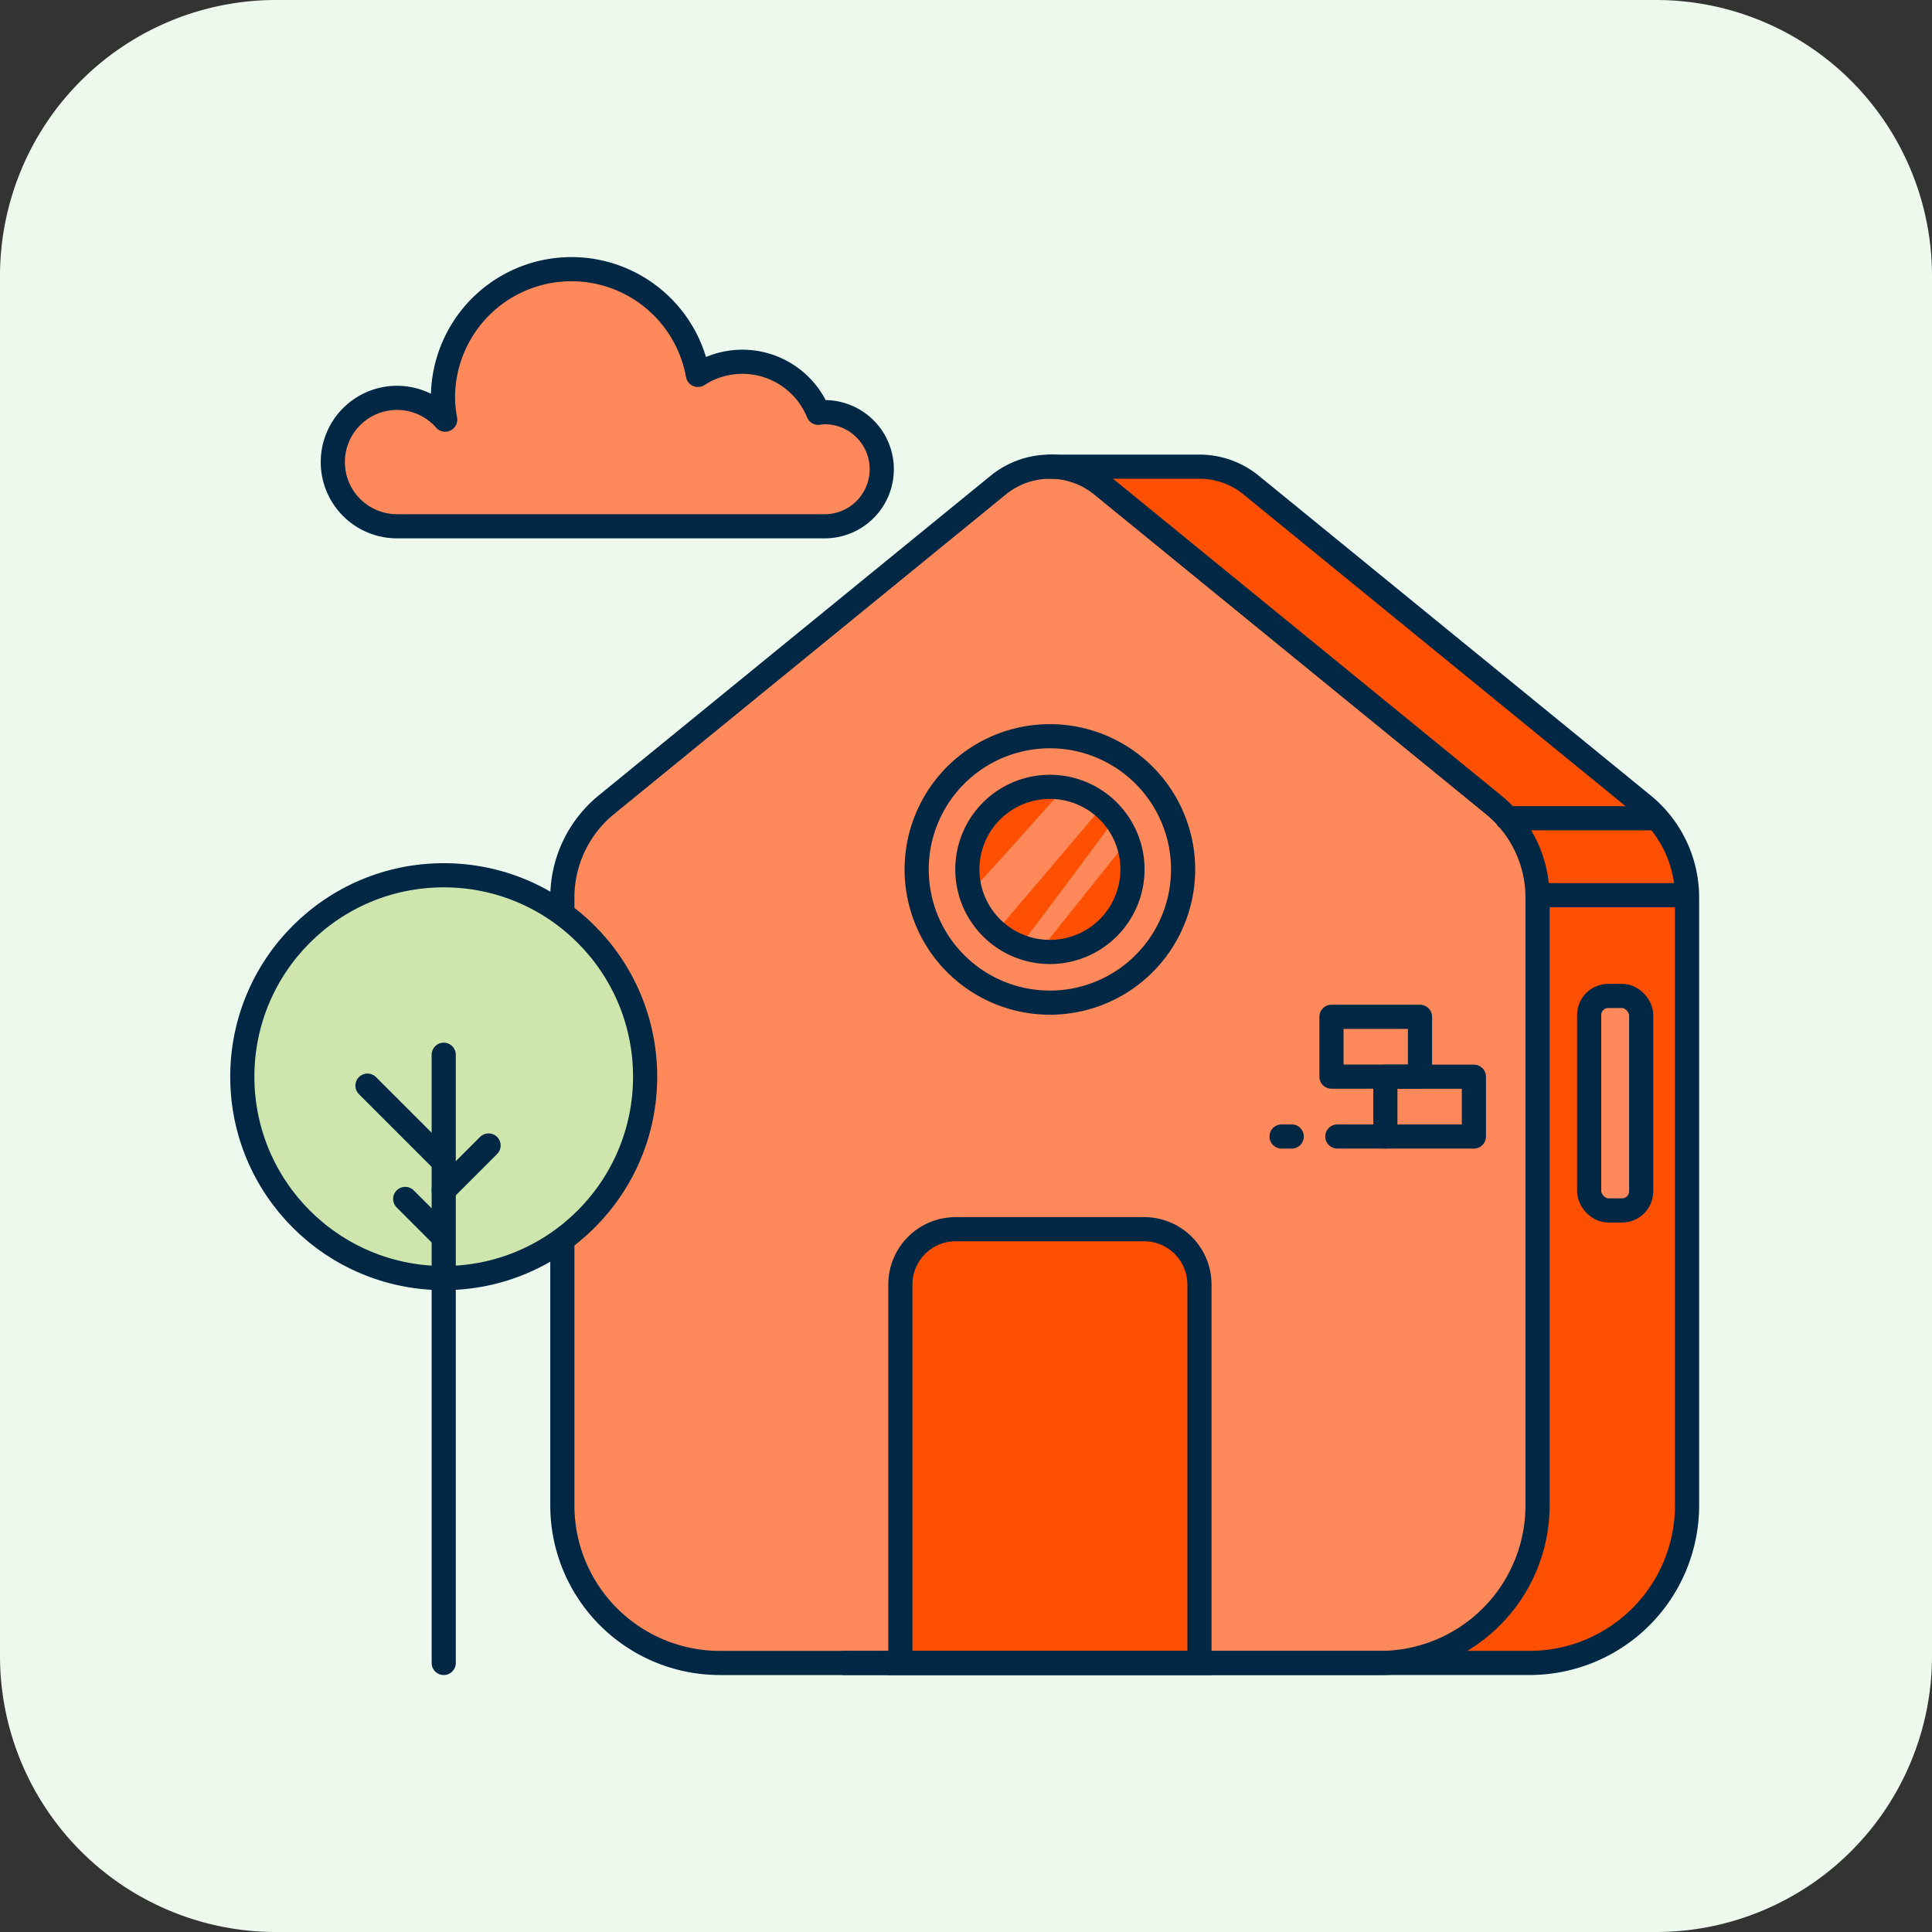 <svg id="illustration_HomeOffice" xmlns="http://www.w3.org/2000/svg" width="60" height="60" viewBox="0 0 60 60">
  <rect x="0" y="0" width="60" height="60" fill="#333333" stroke="none"/>
  <g id="Grupo_2492" data-name="Grupo 2492" transform="translate(-756 -951)">
    <path id="Trazado_18868" data-name="Trazado 18868" d="M8.571,0H51.428A8.572,8.572,0,0,1,60,8.571V51.429A8.572,8.572,0,0,1,51.428,60H8.571A8.571,8.571,0,0,1,0,51.429V8.571A8.571,8.571,0,0,1,8.571,0" transform="translate(756 951)" fill="#eef9ed"/>
    <path id="Trazado_18869" data-name="Trazado 18869" d="M26.3,51.644H47.581a4.893,4.893,0,0,0,4.893-4.892V27.875a3.719,3.719,0,0,0-1.368-2.882L38.94,15.066a2.536,2.536,0,0,0-1.607-.573H32.689" transform="translate(756 951)" fill="#fe5000"/>
    <path id="Trazado_18870" data-name="Trazado 18870" d="M17.547,28.235v-.36a3.721,3.721,0,0,1,1.368-2.883l12.166-9.926a2.543,2.543,0,0,1,3.216,0l12.165,9.926a3.722,3.722,0,0,1,1.369,2.883V46.751a4.894,4.894,0,0,1-4.893,4.894H22.44a4.894,4.894,0,0,1-4.893-4.894V38.7" transform="translate(756 951)" fill="#ff895a"/>
    <path id="Trazado_18871" data-name="Trazado 18871" d="M37.333,51.644H28.045V39.891a1.716,1.716,0,0,1,1.715-1.717h5.858a1.716,1.716,0,0,1,1.715,1.717Z" transform="translate(756 951)" fill="#fe5000"/>
    <path id="Trazado_18872" data-name="Trazado 18872" d="M35.394,27a2.706,2.706,0,1,1-2.705-2.7A2.7,2.7,0,0,1,35.394,27" transform="translate(756 951)" fill="#fe5000"/>
    <path id="Trazado_18873" data-name="Trazado 18873" d="M25.695,12.8a1.587,1.587,0,0,0-.2.02,2.544,2.544,0,0,0-3.738-1.177,3.99,3.99,0,0,0-7.917.707,3.942,3.942,0,0,0,.069.682,1.994,1.994,0,1,0-1.493,3.312H25.695a1.772,1.772,0,0,0,0-3.544" transform="translate(756 951)" fill="#ff895a"/>
    <path id="Trazado_18874" data-name="Trazado 18874" d="M20.118,33.437a6.255,6.255,0,1,1-6.255-6.255,6.254,6.254,0,0,1,6.255,6.255" transform="translate(756 951)" fill="#cee6ad"/>
    <path id="Trazado_18875" data-name="Trazado 18875" d="M50.458,37.59H50.03A.594.594,0,0,1,49.436,37V31.523a.594.594,0,0,1,.594-.594h.428a.594.594,0,0,1,.594.594V37a.594.594,0,0,1-.594.594" transform="translate(756 951)" fill="#ff895a"/>
    <path id="Trazado_18876" data-name="Trazado 18876" d="M17.464,28.235v-.36a3.721,3.721,0,0,1,1.368-2.883L31,15.066a2.543,2.543,0,0,1,3.216,0l12.165,9.926a3.722,3.722,0,0,1,1.369,2.883V46.751a4.894,4.894,0,0,1-4.893,4.894h-20.5a4.894,4.894,0,0,1-4.893-4.894V38.7" transform="translate(756 951)" fill="none" stroke="#002744" stroke-linecap="round" stroke-miterlimit="10" stroke-width="0.75"/>
    <path id="Trazado_18877" data-name="Trazado 18877" d="M26.219,51.644H47.5a4.893,4.893,0,0,0,4.893-4.892V27.875a3.719,3.719,0,0,0-1.368-2.882L38.857,15.066a2.536,2.536,0,0,0-1.607-.573H32.6" transform="translate(756 951)" fill="none" stroke="#002744" stroke-linecap="round" stroke-miterlimit="10" stroke-width="0.75"/>
    <path id="Trazado_18878" data-name="Trazado 18878" d="M37.25,51.644H27.962V39.891a1.716,1.716,0,0,1,1.715-1.717h5.858a1.716,1.716,0,0,1,1.715,1.717Z" transform="translate(756 951)" fill="none" stroke="#002744" stroke-linecap="round" stroke-miterlimit="10" stroke-width="0.75"/>
    <path id="Trazado_18879" data-name="Trazado 18879" d="M36.742,27a4.137,4.137,0,1,1-4.136-4.136A4.136,4.136,0,0,1,36.742,27Z" transform="translate(756 951)" fill="none" stroke="#002744" stroke-linecap="round" stroke-miterlimit="10" stroke-width="0.75"/>
    <rect id="Rectángulo_3478" data-name="Rectángulo 3478" width="2.749" height="1.858" transform="translate(797.35 982.578)" fill="none" stroke="#002744" stroke-linecap="round" stroke-linejoin="round" stroke-width="0.75"/>
    <rect id="Rectángulo_3479" data-name="Rectángulo 3479" width="2.749" height="1.858" transform="translate(799.024 984.438)" fill="none" stroke="#002744" stroke-linecap="round" stroke-linejoin="round" stroke-width="0.75"/>
    <line id="Línea_6375" data-name="Línea 6375" x1="0.316" transform="translate(795.8 986.295)" fill="none" stroke="#002744" stroke-linecap="round" stroke-miterlimit="10" stroke-width="0.75"/>
    <line id="Línea_6376" data-name="Línea 6376" x1="1.492" transform="translate(797.532 986.295)" fill="none" stroke="#002744" stroke-linecap="round" stroke-miterlimit="10" stroke-width="0.75"/>
    <path id="Trazado_18880" data-name="Trazado 18880" d="M25.612,12.8a1.587,1.587,0,0,0-.2.02,2.544,2.544,0,0,0-3.738-1.177,3.99,3.99,0,0,0-7.917.707,3.942,3.942,0,0,0,.069.682,1.994,1.994,0,1,0-1.493,3.312H25.612a1.772,1.772,0,1,0,0-3.544Z" transform="translate(756 951)" fill="none" stroke="#002744" stroke-linecap="round" stroke-linejoin="round" stroke-width="0.75"/>
    <circle id="Elipse_182" data-name="Elipse 182" cx="6.255" cy="6.255" r="6.255" transform="translate(763.525 978.182)" fill="none" stroke="#002744" stroke-linecap="round" stroke-linejoin="round" stroke-width="0.75"/>
    <line id="Línea_6377" data-name="Línea 6377" y2="18.889" transform="translate(769.78 983.756)" fill="none" stroke="#002744" stroke-linecap="round" stroke-linejoin="round" stroke-width="0.75"/>
    <line id="Línea_6378" data-name="Línea 6378" x2="2.346" y2="2.346" transform="translate(767.412 984.715)" fill="none" stroke="#002744" stroke-linecap="round" stroke-linejoin="round" stroke-width="0.75"/>
    <line id="Línea_6379" data-name="Línea 6379" x2="1.173" y2="1.173" transform="translate(768.584 988.234)" fill="none" stroke="#002744" stroke-linecap="round" stroke-linejoin="round" stroke-width="0.75"/>
    <line id="Línea_6380" data-name="Línea 6380" y1="1.393" x2="1.393" transform="translate(769.78 986.574)" fill="none" stroke="#002744" stroke-linecap="round" stroke-linejoin="round" stroke-width="0.75"/>
    <line id="Línea_6381" data-name="Línea 6381" x2="4.471" transform="translate(802.808 976.412)" fill="none" stroke="#002744" stroke-linecap="round" stroke-miterlimit="10" stroke-width="0.75"/>
    <line id="Línea_6382" data-name="Línea 6382" x2="4.471" transform="translate(803.748 978.801)" fill="none" stroke="#002744" stroke-linecap="round" stroke-miterlimit="10" stroke-width="0.75"/>
    <rect id="Rectángulo_3480" data-name="Rectángulo 3480" width="1.616" height="6.661" rx="0.594" transform="translate(805.353 981.93)" fill="none" stroke="#002744" stroke-linecap="round" stroke-miterlimit="10" stroke-width="0.75"/>
    <path id="Trazado_18881" data-name="Trazado 18881" d="M30.136,27.681c.018.062,2.946-3.246,2.946-3.246l1.164.6-3.311,3.9Z" transform="translate(756 951)" fill="#ff895a"/>
    <path id="Trazado_18882" data-name="Trazado 18882" d="M34.616,25.411c.027.038-2.945,3.976-2.945,3.976h.73l2.769-3.464Z" transform="translate(756 951)" fill="#ff895a"/>
    <path id="Trazado_18883" data-name="Trazado 18883" d="M35.17,27a2.564,2.564,0,1,1-2.564-2.564A2.564,2.564,0,0,1,35.17,27Z" transform="translate(756 951)" fill="none" stroke="#002744" stroke-linecap="round" stroke-miterlimit="10" stroke-width="0.75"/>
  </g>
</svg>
